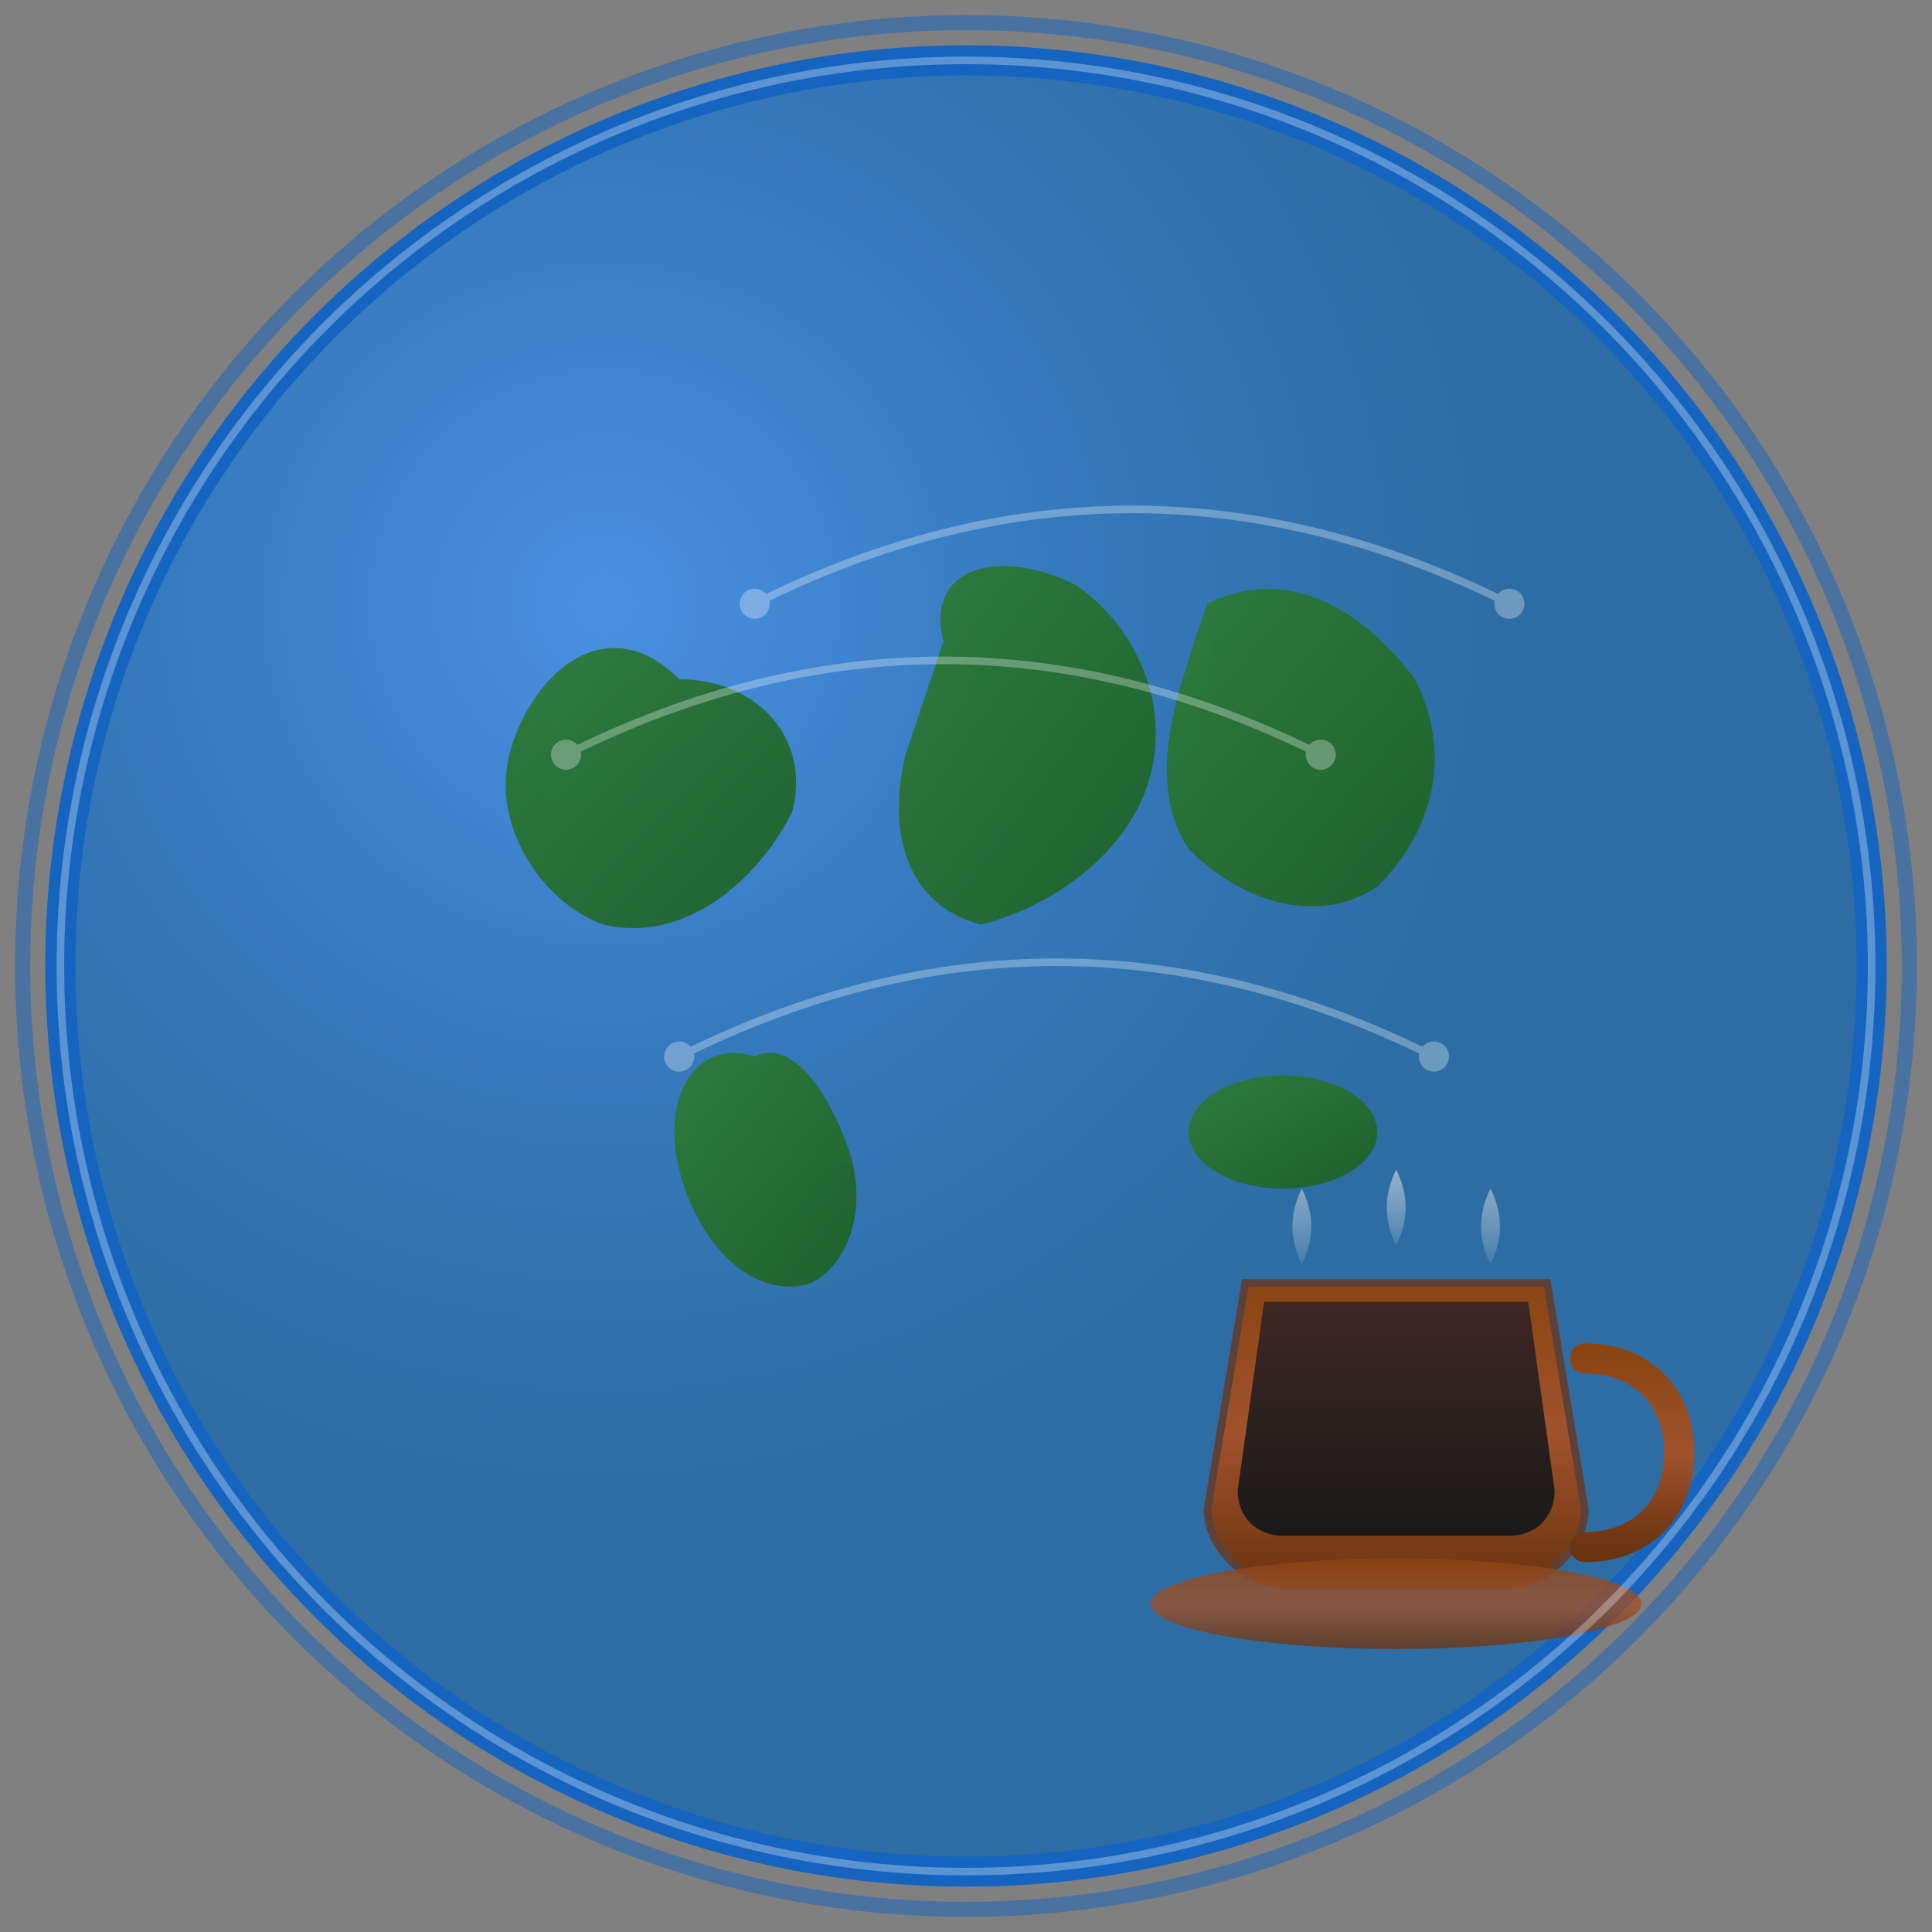 <?xml version="1.0" encoding="UTF-8"?>
<svg width="512" height="512" viewBox="0 0 512 512" xmlns="http://www.w3.org/2000/svg">
  <rect x="0" y="0" width="512" height="512" fill="#808080" stroke="none"/>
  <!-- Background circle with gradient -->
  <defs>
    <!-- Globe gradient -->
    <radialGradient id="globeGradient" cx="0.3" cy="0.3">
      <stop offset="0%" stop-color="#4A90E2"/>
      <stop offset="50%" stop-color="#357ABD"/>
      <stop offset="100%" stop-color="#2E6DA4"/>
    </radialGradient>
    
    <!-- Coffee cup gradient -->
    <linearGradient id="coffeeGradient" x1="0%" y1="0%" x2="0%" y2="100%">
      <stop offset="0%" stop-color="#8B4513"/>
      <stop offset="50%" stop-color="#A0522D"/>
      <stop offset="100%" stop-color="#6B3410"/>
    </linearGradient>
    
    <!-- Coffee liquid gradient -->
    <linearGradient id="liquidGradient" x1="0%" y1="0%" x2="0%" y2="100%">
      <stop offset="0%" stop-color="#3E2723"/>
      <stop offset="100%" stop-color="#1A1A1A"/>
    </linearGradient>
    
    <!-- Steam gradient -->
    <linearGradient id="steamGradient" x1="0%" y1="0%" x2="0%" y2="100%">
      <stop offset="0%" stop-color="#E8E8E8" stop-opacity="0.8"/>
      <stop offset="100%" stop-color="#F5F5F5" stop-opacity="0.2"/>
    </linearGradient>
    
    <!-- Globe continents -->
    <linearGradient id="continentGradient" x1="0%" y1="0%" x2="100%" y2="100%">
      <stop offset="0%" stop-color="#2E7D32"/>
      <stop offset="100%" stop-color="#1B5E20"/>
    </linearGradient>
  </defs>
  
  <!-- Main background circle -->
  <circle cx="256" cy="256" r="240" fill="url(#globeGradient)" stroke="#1565C0" stroke-width="8"/>
  
  <!-- Globe continents (simplified world map) -->
  <!-- North America -->
  <path d="M180 180 C160 160, 140 180, 135 200 C130 220, 145 240, 160 245 C180 250, 200 235, 210 215 C215 195, 200 180, 180 180 Z" 
        fill="url(#continentGradient)" opacity="0.9"/>
  
  <!-- Europe/Africa -->
  <path d="M250 170 C245 150, 265 145, 285 155 C300 165, 310 185, 305 205 C300 225, 280 240, 260 245 C240 240, 235 220, 240 200 C245 185, 250 170, 250 170 Z" 
        fill="url(#continentGradient)" opacity="0.9"/>
  
  <!-- Asia -->
  <path d="M320 160 C340 150, 360 160, 375 180 C385 200, 380 220, 365 235 C350 245, 330 240, 315 225 C305 210, 310 190, 315 175 C318 165, 320 160, 320 160 Z" 
        fill="url(#continentGradient)" opacity="0.9"/>
  
  <!-- Australia -->
  <ellipse cx="340" cy="300" rx="25" ry="15" fill="url(#continentGradient)" opacity="0.9"/>
  
  <!-- South America -->
  <path d="M200 280 C185 275, 175 290, 180 310 C185 330, 200 345, 215 340 C225 335, 230 320, 225 305 C220 290, 210 275, 200 280 Z" 
        fill="url(#continentGradient)" opacity="0.9"/>
  
  <!-- Coffee cup positioned at bottom right -->
  <g transform="translate(320, 320)">
    <!-- Cup base -->
    <path d="M0 80 L10 20 L90 20 L100 80 C100 90, 90 100, 80 100 L20 100 C10 100, 0 90, 0 80 Z" 
          fill="url(#coffeeGradient)" stroke="#5D4037" stroke-width="2"/>
    
    <!-- Coffee liquid -->
    <path d="M8 75 L15 25 L85 25 L92 75 C92 82, 87 87, 80 87 L20 87 C13 87, 8 82, 8 75 Z" 
          fill="url(#liquidGradient)"/>
    
    <!-- Cup handle -->
    <path d="M100 40 C115 40, 125 50, 125 65 C125 80, 115 90, 100 90" 
          fill="none" stroke="url(#coffeeGradient)" stroke-width="8" stroke-linecap="round"/>
    
    <!-- Saucer -->
    <ellipse cx="50" cy="105" rx="65" ry="12" fill="url(#coffeeGradient)" opacity="0.8"/>
    
    <!-- Steam wisps -->
    <path d="M25 15 Q20 5, 25 -5 Q30 5, 25 15" fill="url(#steamGradient)" opacity="0.6">
      <animateTransform attributeName="transform" type="translate" 
                        values="0,0; 2,-2; -1,-1; 0,0" dur="3s" repeatCount="indefinite"/>
    </path>
    <path d="M50 10 Q45 0, 50 -10 Q55 0, 50 10" fill="url(#steamGradient)" opacity="0.7">
      <animateTransform attributeName="transform" type="translate" 
                        values="0,0; -2,-3; 1,-2; 0,0" dur="2.5s" repeatCount="indefinite"/>
    </path>
    <path d="M75 15 Q70 5, 75 -5 Q80 5, 75 15" fill="url(#steamGradient)" opacity="0.6">
      <animateTransform attributeName="transform" type="translate" 
                        values="0,0; 1,-2; -2,-1; 0,0" dur="3.5s" repeatCount="indefinite"/>
    </path>
  </g>
  
  <!-- Connecting lines/network effect around the globe -->
  <g opacity="0.3" stroke="#FFFFFF" stroke-width="2" fill="none">
    <path d="M150 200 Q250 150, 350 200"/>
    <path d="M180 280 Q280 230, 380 280"/>
    <path d="M200 160 Q300 110, 400 160"/>
    <circle cx="150" cy="200" r="3" fill="#FFFFFF"/>
    <circle cx="350" cy="200" r="3" fill="#FFFFFF"/>
    <circle cx="180" cy="280" r="3" fill="#FFFFFF"/>
    <circle cx="380" cy="280" r="3" fill="#FFFFFF"/>
    <circle cx="200" cy="160" r="3" fill="#FFFFFF"/>
    <circle cx="400" cy="160" r="3" fill="#FFFFFF"/>
  </g>
  
  <!-- Outer ring decoration -->
  <circle cx="256" cy="256" r="240" fill="none" stroke="#FFFFFF" stroke-width="2" opacity="0.3"/>
  <circle cx="256" cy="256" r="250" fill="none" stroke="#1565C0" stroke-width="4" opacity="0.5"/>
</svg>